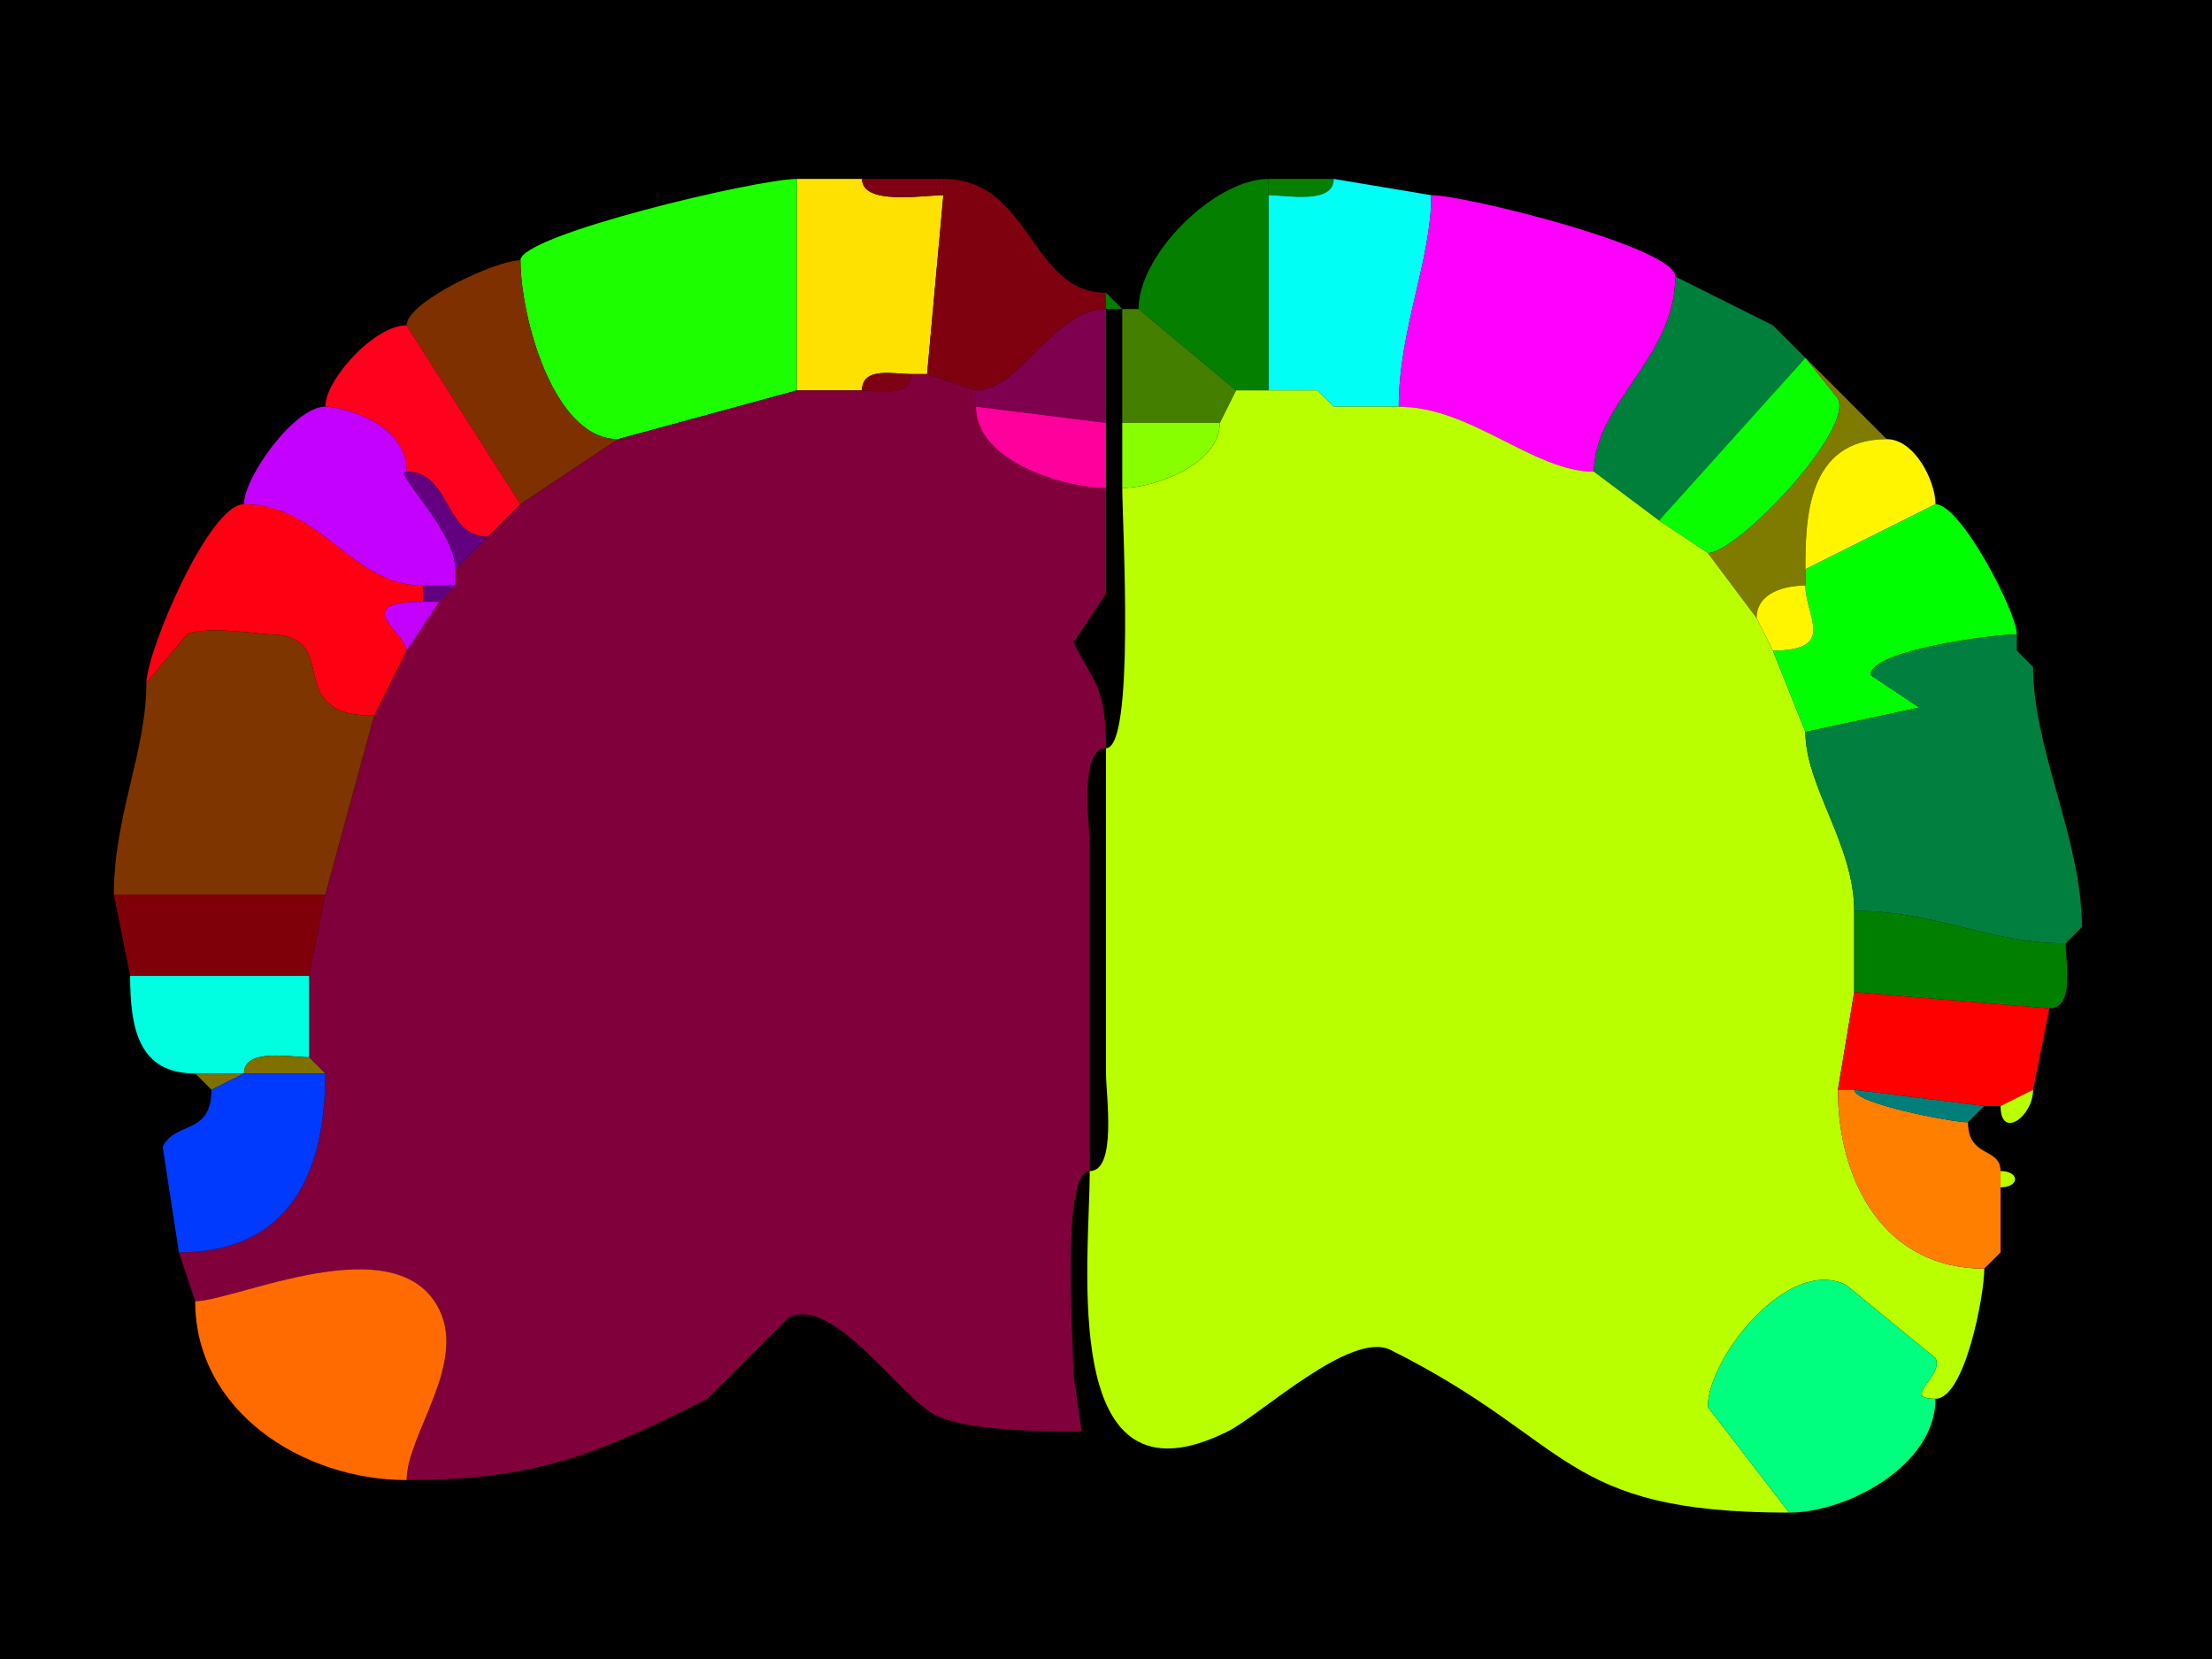 <svg xmlns="http://www.w3.org/2000/svg" xmlns:xlink="http://www.w3.org/1999/xlink" height="102" width="136">
<g>
<rect width="136" height="102" fill="#000000"  stroke-width="0" /> 
<path  fill="#1DFF00" stroke-width="0" stroke="#1DFF00" d = " M49 24 L38,27 C33.989,27 32,19.405 32,16 32,14.446 46.571,11 49,11 49,15.909 49,18.807 49,24  Z"/>

<path  fill="#FFE100" stroke-width="0" stroke="#FFE100" d = " M49 24 L53,24 C53,22.527 54.952,23 56,23 56,23 57,23 57,23 57,23 58,12 58,12 56.766,12 53,12.643 53,11 53,11 49,11 49,11 49,15.909 49,18.807 49,24  Z"/>

<path  fill="#7F0013" stroke-width="0" stroke="#7F0013" d = " M58 11 L58,12 C56.766,12 53,12.643 53,11 53,11 58,11 58,11  Z"/>

<path  fill="#7F000E" stroke-width="0" stroke="#7F000E" d = " M57 23 L60,24 C62.74,24 64.77,19 68,19 68,19 68,18 68,18 63.334,18 63.405,11 58,11 58,11 58,12 58,12 58,12 57,23 57,23  Z"/>

<path  fill="#047F00" stroke-width="0" stroke="#047F00" d = " M76 24 L78,24 C78,24 78,12 78,12 78,12 78,11 78,11 74.7,11 70,15.624 70,19 70,19 76,24 76,24  Z"/>

<path  fill="#097F00" stroke-width="0" stroke="#097F00" d = " M82 11 C82,12.579 79.145,12 78,12 78,12 78,11 78,11 78,11 82,11 82,11  Z"/>

<path  fill="#00FFF5" stroke-width="0" stroke="#00FFF5" d = " M82 25 L86,25 C86,20.279 88,16.017 88,12 88,12 82,11 82,11 82,12.579 79.145,12 78,12 78,12 78,24 78,24 78,24 81,24 81,24 81,24 82,25 82,25  Z"/>

<path  fill="#FF00FF" stroke-width="0" stroke="#FF00FF" d = " M86 25 C90.427,25 94.302,29 98,29 98,24.806 103,22.012 103,17 103,15.211 90.099,12 88,12 88,16.017 86,20.279 86,25  Z"/>

<path  fill="#7F3000" stroke-width="0" stroke="#7F3000" d = " M38 27 L32,31 C32,31 25,20 25,20 25,18.571 30.478,16 32,16 32,19.405 33.989,27 38,27  Z"/>

<path  fill="#007F3A" stroke-width="0" stroke="#007F3A" d = " M98 29 L102,32 C102,32 111,22 111,22 111,22 110,21 110,21 110,21 109,20 109,20 109,20 103,17 103,17 103,22.012 98,24.806 98,29  Z"/>

<path  fill="#047F00" stroke-width="0" stroke="#047F00" d = " M68 19 L69,19 C69,19 68,18 68,18 68,18 68,19 68,19  Z"/>

<path  fill="#7F004E" stroke-width="0" stroke="#7F004E" d = " M60 25 L68,26 C68,26 68,19 68,19 64.77,19 62.74,24 60,24 60,24 60,25 60,25  Z"/>

<path  fill="#447F00" stroke-width="0" stroke="#447F00" d = " M69 26 L75,26 C75,26 76,24 76,24 76,24 70,19 70,19 70,19 69,19 69,19 69,19 69,26 69,26  Z"/>

<path  fill="#FF001D" stroke-width="0" stroke="#FF001D" d = " M32 31 L30,33 C27.268,33 27.741,29 25,29 25,25.885 20.85,25 20,25 20,23.339 23.008,20 25,20 25,20 32,31 32,31  Z"/>

<path  fill="#7F7A00" stroke-width="0" stroke="#7F7A00" d = " M109 20 L110,21 C110,21 109,20 109,20  Z"/>

<path  fill="#09FF00" stroke-width="0" stroke="#09FF00" d = " M102 32 L105,34 C106.822,34 113.985,26.47 113,24.5 113,24.5 111,22 111,22 111,22 102,32 102,32  Z"/>

<path  fill="#7F7A00" stroke-width="0" stroke="#7F7A00" d = " M111 36 C109.762,36 108,36.423 108,38 108,38 105,34 105,34 106.822,34 113.985,26.47 113,24.5 113,24.5 111,22 111,22 111,22 116,27 116,27 111.073,27 111,31.977 111,35 111,35 111,36 111,36  Z"/>

<path  fill="#7F0013" stroke-width="0" stroke="#7F0013" d = " M56 23 C54.952,23 53,22.527 53,24 54.048,24 56,24.473 56,23  Z"/>

<path  fill="#7F003A" stroke-width="0" stroke="#7F003A" d = " M12 80 C14.464,80 24.388,75.276 27,80.5 28.695,83.889 25,88.248 25,91 33.203,91 36.858,89.321 43.5,86 43.5,86 48.5,81 48.5,81 51.233,79.634 55.369,85.934 57.5,87 59.558,88.029 64.349,88 66.5,88 66.5,88 66,84.5 66,84.5 66,82.634 65.216,72 67,72 67,72 67,52 67,52 67,50.679 66.316,46 68,46 68,42.134 67.189,41.879 66,39.5 66,39.5 68,36.5 68,36.5 68,36.5 68,30 68,30 65.472,30 60,28.389 60,25 60,25 60,24 60,24 60,24 57,23 57,23 57,23 56,23 56,23 56,24.473 54.048,24 53,24 53,24 49,24 49,24 49,24 38,27 38,27 38,27 32,31 32,31 32,31 30,33 30,33 30,33 28,35 28,35 28,35 28,36 28,36 28,36 27,37 27,37 27,37 25,40 25,40 25,40 23,44 23,44 23,44 20,55 20,55 20,55 19,60 19,60 19,60 19,65 19,65 19,65 20,66 20,66 20,72.336 17.645,77 11,77 11,77 12,80 12,80  Z"/>

<path  fill="#C400FF" stroke-width="0" stroke="#C400FF" d = " M26 36 L28,36 C28,36 28,35 28,35 28,32.591 24.122,29 25,29 25,25.885 20.85,25 20,25 18.099,25 15,29.332 15,31 19.757,31 21.574,36 26,36  Z"/>

<path  fill="#BAFF00" stroke-width="0" stroke="#BAFF00" d = " M119 86 C116.849,86 119.545,84.591 119,83.5 L113.5,79 C109.929,77.214 105,83.5 105,86.5 L110,93 C95.893,93 96.825,88.663 85.5,83 83.062,81.781 77.514,86.993 75.5,88 65.008,93.246 67,77.566 67,72 68.684,72 68,67.321 68,66 68,66 68,46 68,46 69.801,46 69,32.158 69,30 70.984,30 75,28.556 75,26 75,26 76,24 76,24 76,24 78,24 78,24 78,24 81,24 81,24 81,24 82,25 82,25 82,25 86,25 86,25 90.427,25 94.302,29 98,29 98,29 102,32 102,32 102,32 105,34 105,34 105,34 108,38 108,38 108,38 109,40 109,40 109,40 111,45 111,45 111,48.34 114,51.924 114,56 114,56 114,61 114,61 114,61 113,67 113,67 113,72.609 115.831,78 122,78 122,79.654 120.802,86 119,86  Z"/>

<path  fill="#097F00" stroke-width="0" stroke="#097F00" d = " M81 24 L82,25 C82,25 81,24 81,24  Z"/>

<path  fill="#FF009C" stroke-width="0" stroke="#FF009C" d = " M68 26 L68,30 C65.472,30 60,28.389 60,25 60,25 68,26 68,26  Z"/>

<path  fill="#88FF00" stroke-width="0" stroke="#88FF00" d = " M75 26 C75,28.556 70.984,30 69,30 69,30 69,26 69,26 69,26 75,26 75,26  Z"/>

<path  fill="#FFF500" stroke-width="0" stroke="#FFF500" d = " M119 31 L111,35 C111,31.977 111.073,27 116,27 117.712,27 119,29.571 119,31  Z"/>

<path  fill="#62007F" stroke-width="0" stroke="#62007F" d = " M30 33 L28,35 C28,32.591 24.122,29 25,29 27.741,29 27.268,33 30,33  Z"/>

<path  fill="#FF0013" stroke-width="0" stroke="#FF0013" d = " M9 42 L11.5,39 C12.589,38.456 16.145,39 16.5,39 21.256,39 17.128,44 23,44 23,44 25,40 25,40 25,38.923 21.391,37 26,37 26,37 26,36 26,36 21.574,36 19.757,31 15,31 12.832,31 9,40.098 9,42  Z"/>

<path  fill="#00FF00" stroke-width="0" stroke="#00FF00" d = " M109 40 L111,45 C111,45 118,43.5 118,43.5 118,43.5 115,41.5 115,41.5 115,39.968 122.578,39 124,39 124,37.653 120.562,31 119,31 119,31 111,35 111,35 111,35 111,36 111,36 111,37.896 112.97,40 109,40  Z"/>

<path  fill="#62007F" stroke-width="0" stroke="#62007F" d = " M26 37 L27,37 C27,37 28,36 28,36 28,36 26,36 26,36 26,36 26,37 26,37  Z"/>

<path  fill="#FFF500" stroke-width="0" stroke="#FFF500" d = " M108 38 L109,40 C112.97,40 111,37.896 111,36 109.762,36 108,36.423 108,38  Z"/>

<path  fill="#C400FF" stroke-width="0" stroke="#C400FF" d = " M27 37 L25,40 C25,38.923 21.391,37 26,37 26,37 27,37 27,37  Z"/>

<path  fill="#7F3500" stroke-width="0" stroke="#7F3500" d = " M7 55 C11.449,55 15.01,55 20,55 20,55 23,44 23,44 17.128,44 21.256,39 16.5,39 16.145,39 12.589,38.456 11.5,39 11.5,39 9,42 9,42 9,46.207 7,50.154 7,55  Z"/>

<path  fill="#007F3F" stroke-width="0" stroke="#007F3F" d = " M128 57 L127,58 C122.243,58 119.031,56 114,56 114,51.924 111,48.34 111,45 111,45 118,43.5 118,43.5 118,43.5 115,41.5 115,41.5 115,39.968 122.578,39 124,39 124,39 124,40 124,40 124,40 125,41 125,41 125,46.056 128,51.645 128,57  Z"/>

<path  fill="#00FF00" stroke-width="0" stroke="#00FF00" d = " M124 40 L125,41 C125,41 124,40 124,40  Z"/>

<path  fill="#7F0009" stroke-width="0" stroke="#7F0009" d = " M8 60 L19,60 C19,60 20,55 20,55 15.01,55 11.449,55 7,55 7,55 8,60 8,60  Z"/>

<path  fill="#007F00" stroke-width="0" stroke="#007F00" d = " M114 61 L126,62 C127.579,62 127,59.145 127,58 122.243,58 119.031,56 114,56 114,56 114,61 114,61  Z"/>

<path  fill="#007F00" stroke-width="0" stroke="#007F00" d = " M128 57 L127,58 C127,58 128,57 128,57  Z"/>

<path  fill="#00FFE1" stroke-width="0" stroke="#00FFE1" d = " M12 66 L15,66 C15,64.421 17.855,65 19,65 19,65 19,60 19,60 19,60 8,60 8,60 8,63.299 8.558,66 12,66  Z"/>

<path  fill="#FF0000" stroke-width="0" stroke="#FF0000" d = " M122 68 L123,68 C123,68 125,67 125,67 125,67 126,62 126,62 126,62 114,61 114,61 114,61 113,67 113,67 113,67 114,67 114,67 114,67 122,68 122,68  Z"/>

<path  fill="#7F7000" stroke-width="0" stroke="#7F7000" d = " M15 66 L20,66 C20,66 19,65 19,65 17.855,65 15,64.421 15,66  Z"/>

<path  fill="#7F7000" stroke-width="0" stroke="#7F7000" d = " M15 66 L13,67 C13,67 12,66 12,66 12,66 15,66 15,66  Z"/>

<path  fill="#003AFF" stroke-width="0" stroke="#003AFF" d = " M13 67 C13,69.815 10.797,68.905 10,70.5 L11,77 C17.645,77 20,72.336 20,66 20,66 15,66 15,66 15,66 13,67 13,67  Z"/>

<path  fill="#FF7F00" stroke-width="0" stroke="#FF7F00" d = " M123 77 L122,78 C115.831,78 113,72.609 113,67 113,67 114,67 114,67 114,67.853 120.031,69 121,69 121,71.215 123,70.519 123,72 123,72 123,73 123,73 123,73 123,77 123,77  Z"/>

<path  fill="#007F7A" stroke-width="0" stroke="#007F7A" d = " M122 68 L121,69 C120.031,69 114,67.853 114,67 114,67 122,68 122,68  Z"/>

<path  fill="#BAFF00" stroke-width="0" stroke="#BAFF00" d = " M125 67 L123,68 C123,70.092 125,68.652 125,67  Z"/>

<path  fill="#BAFF00" stroke-width="0" stroke="#BAFF00" d = " M123 72 C124.186,72 124.186,73 123,73 123,73 123,72 123,72  Z"/>

<path  fill="#BAFF00" stroke-width="0" stroke="#BAFF00" d = " M123 77 L122,78 C122,78 123,77 123,77  Z"/>

<path  fill="#FF6B00" stroke-width="0" stroke="#FF6B00" d = " M12 80 C14.464,80 24.388,75.276 27,80.5 28.695,83.889 25,88.248 25,91 18.655,91 12,86.796 12,80  Z"/>

<path  fill="#00FF7F" stroke-width="0" stroke="#00FF7F" d = " M119 86 C116.849,86 119.545,84.591 119,83.5 L113.5,79 C109.929,77.214 105,83.5 105,86.5 L110,93 C113.532,93 119,90.124 119,86  Z"/>

</g>
</svg>

